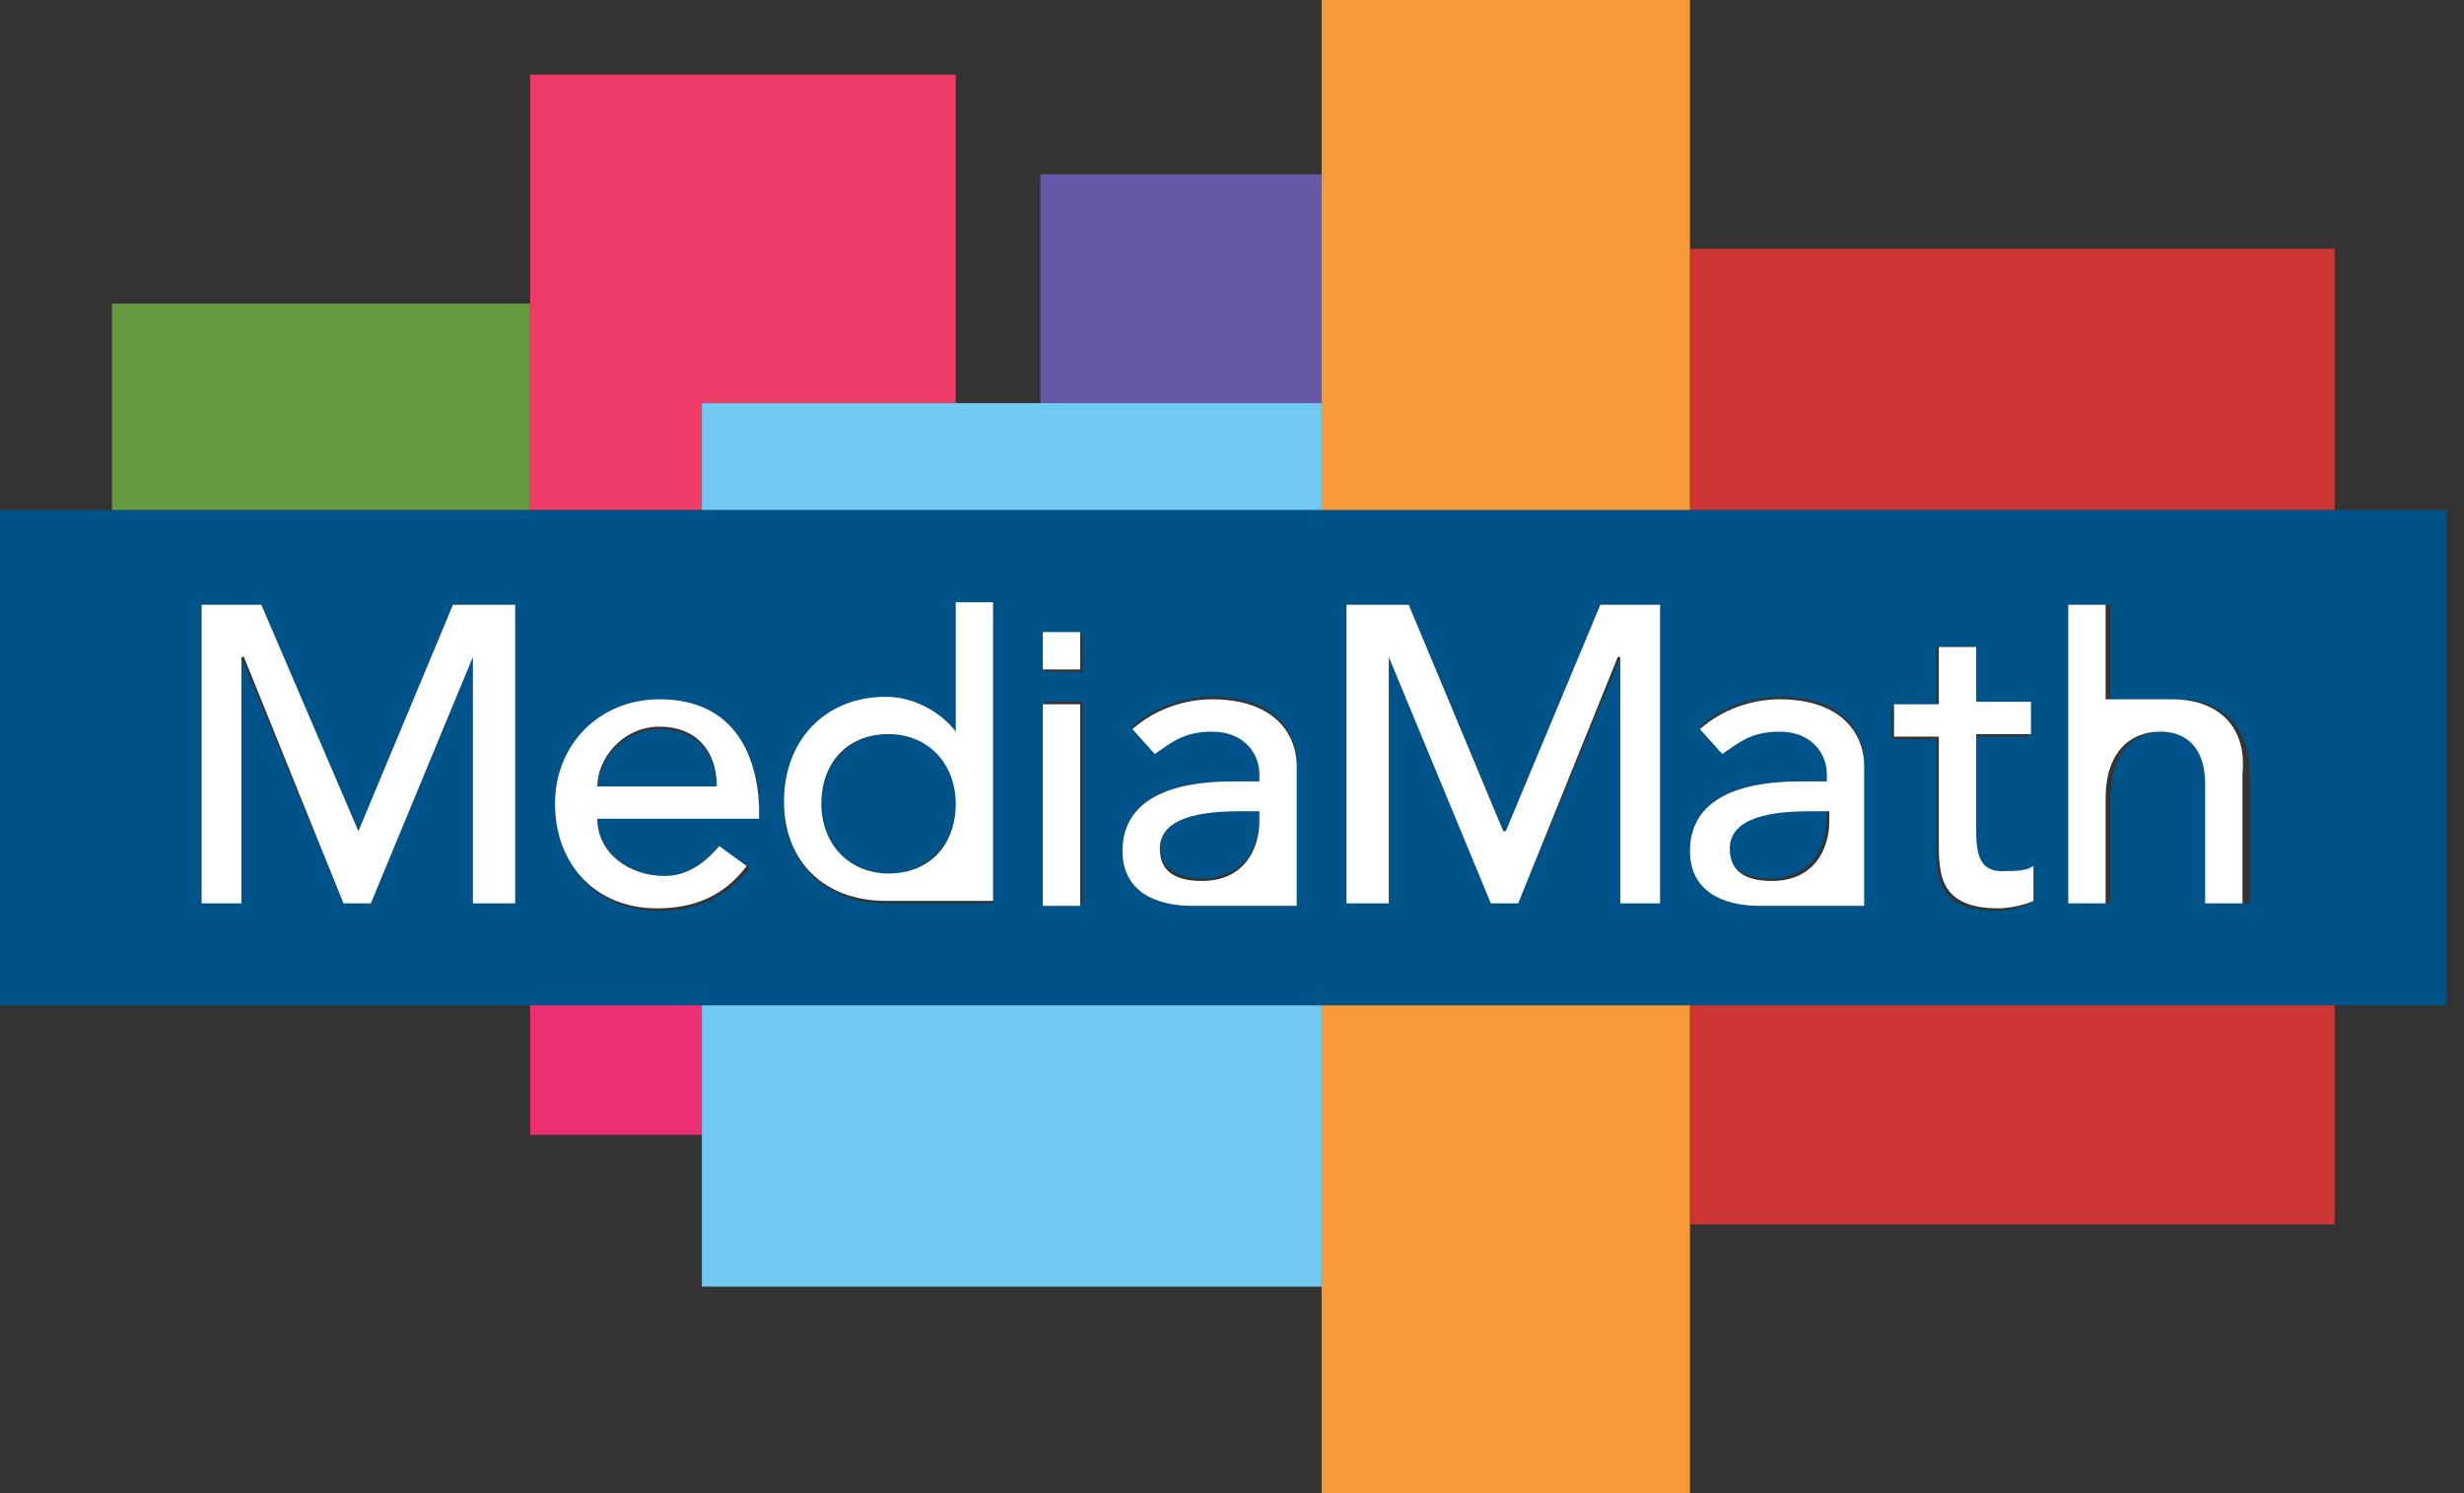 <?xml version="1.0" encoding="utf-8"?>
<!-- Generator: Adobe Illustrator 18.1.1, SVG Export Plug-In . SVG Version: 6.00 Build 0)  -->
<svg version="1.1" id="Layer_1" xmlns="http://www.w3.org/2000/svg" xmlns:xlink="http://www.w3.org/1999/xlink" x="0px" y="0px"
	 viewBox="0 0 99 60" enable-background="new 0 0 99 60" xml:space="preserve">
<rect x="0" y="0" width="99" height="60" fill="#333333" stroke="none"/>
<rect x="4.5" y="12.2" fill="#669A41" width="16.8" height="8.3"/>
<rect x="41.8" y="7" fill="#6859A6" width="11.3" height="9.3"/>
<rect x="21.3" y="40.3" fill="#EE2F73" width="6.9" height="5.3"/>
<polygon fill="#EF3B68" points="28.2,20.5 28.2,16.2 38.4,16.2 38.4,3 21.3,3 21.3,12.2 21.3,20.5 "/>
<polygon fill="#72C9F1" points="28.2,40.3 28.2,45.7 28.2,51.7 53.1,51.7 53.1,40.3 "/>
<polygon fill="#72C9F1" points="28.2,20.5 53.1,20.5 53.1,16.2 41.8,16.2 38.4,16.2 28.2,16.2 "/>
<rect x="67.9" y="10" fill="#CC3533" width="25.9" height="10.5"/>
<rect x="67.9" y="40.3" fill="#CC3533" width="25.9" height="8.9"/>
<polygon fill="#F89939" points="53.1,20.5 67.9,20.5 67.9,10 67.9,0 53.1,0 53.1,7 53.1,16.2 "/>
<polygon fill="#F89939" points="53.1,40.3 53.1,51.7 53.1,60 67.9,60 67.9,49.3 67.9,40.3 "/>
<path fill="#005388" d="M67.9,20.5H53.1H28.2h-6.9H4.5H0v19.9h21.3h6.9h24.9h14.7h25.9h4.6V20.5h-4.6H67.9z M20.7,36.3H19v-9.9h0
	l-4.1,9.9h-1.1l-4.1-9.9h0v9.9H8.1v-12h2.4l3.8,9.1h0.1l3.8-9.1h2.4V36.3z M30.4,32.9H24c0,1.4,1.3,2.3,2.7,2.3
	c0.9,0,1.6-0.5,2.2-1.2l1.2,0.9c-0.9,1.1-2,1.7-3.6,1.7c-2.6,0-4.1-1.8-4.1-4.2c0-2.4,1.8-4.2,4.2-4.2c2.8,0,3.9,2.2,3.9,4.2V32.9z
	 M39.9,36.3h-1.5h0c0,0-1.7,0-2.8,0c-2.5,0-4.1-1.7-4.1-4c0-2.4,1.6-4.2,4.1-4.2c1.2,0,2.3,0.5,2.8,1.4h0v-5.1h1.5V36.3z M43.5,36.3
	h-1.5v-8.1h1.5V36.3z M43.5,27h-1.5v-1.5h1.5V27z M52.1,34.9c0,0.6,0,1.5,0,1.5h-1.3h-0.1c0,0-1.6,0-2.8,0c-1.5,0-2.8-0.6-2.8-2.2
	c0-2.1,2-2.8,4.4-2.8h1.1V31c0-0.8-0.6-1.7-1.9-1.7c-1.2,0-1.7,0.5-2.3,0.9l-0.9-1c0.9-0.8,2.1-1.2,3.2-1.2c2.4,0,3.4,1.3,3.4,2.7
	V34.9z M66.7,36.3h-1.6v-9.9h0L61,36.3h-1.1l-4.1-9.9h0v9.9h-1.6v-12h2.4l3.8,9.1h0.1l3.8-9.1h2.4V36.3z M74.9,34.9
	c0,0.6,0,1.5,0,1.5h-1.3h-0.1c0,0-1.6,0-2.8,0c-1.5,0-2.8-0.6-2.8-2.2c0-2.1,2-2.8,4.4-2.8h1.1V31c0-0.8-0.6-1.7-1.9-1.7
	c-1.2,0-1.7,0.5-2.3,0.9l-0.9-1c0.9-0.8,2.1-1.2,3.2-1.2c2.4,0,3.4,1.3,3.4,2.7V34.9z M81.6,36.3c-0.4,0.2-1.1,0.3-1.4,0.3
	c-2.4,0-2.4-1.4-2.4-2.7v-4.2h-1.8v-1.3h1.8V26h1.5v2.3h2.2v1.3h-2.2v3.7c0,0.9,0,1.9,1.2,1.9c0.4,0,0.8,0,1.1-0.2V36.3z M90.3,36.3
	h-1.5v-4.8c0-1.5-0.9-2.1-1.8-2.1c-1.3,0-2.2,0.8-2.2,2.7v4.2h-1.5v-12h1.5l0,3.8c0,0,1.4,0,2.7,0c1.6,0,2.9,0.9,2.9,3.1V36.3z"/>
<path fill="#005388" d="M26.5,29.3c-1.5,0-2.5,1.3-2.5,2.4h4.8C28.8,30.3,28,29.3,26.5,29.3z"/>
<path fill="#005388" d="M46.6,34c0,0.9,0.7,1.3,1.7,1.3c1.7,0,2.3-1.3,2.3-2.4v-0.5h-0.8C48.4,32.4,46.6,32.7,46.6,34z"/>
<path fill="#005388" d="M35.7,29.5c-1.6,0-2.7,1.2-2.7,2.8c0,1.6,1,2.8,2.7,2.8c1.6,0,2.7-1.2,2.7-2.8
	C38.4,30.7,37.4,29.5,35.7,29.5z"/>
<path fill="#005388" d="M69.4,34c0,0.9,0.7,1.3,1.7,1.3c1.7,0,2.3-1.3,2.3-2.4v-0.5h-0.8C71.2,32.4,69.4,32.7,69.4,34z"/>
<polygon fill="#FFFFFF" points="14.4,33.4 14.4,33.4 10.5,24.3 8.1,24.3 8.1,36.3 9.7,36.3 9.7,26.4 9.8,26.4 13.8,36.3 14.9,36.3 
	19,26.4 19,26.4 19,36.3 20.7,36.3 20.7,24.3 18.2,24.3 "/>
<path fill="#FFFFFF" d="M26.5,28.1c-2.4,0-4.2,1.8-4.2,4.2c0,2.4,1.6,4.2,4.1,4.2c1.5,0,2.7-0.5,3.6-1.7L28.9,34
	c-0.6,0.7-1.3,1.2-2.2,1.2c-1.4,0-2.7-0.9-2.7-2.3h6.5v-0.5C30.4,30.2,29.4,28.1,26.5,28.1z M24,31.6c0-1.1,1-2.4,2.5-2.4
	c1.5,0,2.3,1,2.3,2.4H24z"/>
<path fill="#FFFFFF" d="M38.4,29.4L38.4,29.4c-0.6-0.8-1.7-1.4-2.8-1.4c-2.5,0-4.1,1.8-4.1,4.2c0,2.4,1.6,4,4.1,4c1.1,0,2.8,0,2.8,0
	h0h1.5v-12h-1.5V29.4z M35.7,35.1c-1.6,0-2.7-1.2-2.7-2.8c0-1.6,1-2.8,2.7-2.8c1.6,0,2.7,1.2,2.7,2.8C38.4,33.9,37.4,35.1,35.7,35.1
	z"/>
<rect x="41.9" y="28.3" fill="#FFFFFF" width="1.5" height="8.1"/>
<path fill="#FFFFFF" d="M48.7,28.1c-1.1,0-2.3,0.4-3.2,1.2l0.9,1c0.6-0.4,1.1-0.9,2.3-0.9c1.3,0,1.9,0.9,1.9,1.7v0.3h-1.1
	c-2.4,0-4.4,0.7-4.4,2.8c0,1.6,1.3,2.2,2.8,2.2c1.2,0,2.8,0,2.8,0h0.1h1.3c0,0,0-0.9,0-1.5v-4.1C52.1,29.4,51.1,28.1,48.7,28.1z
	 M50.6,33c0,1.1-0.6,2.4-2.3,2.4c-1.1,0-1.7-0.4-1.7-1.3c0-1.3,1.8-1.5,3.2-1.5h0.8V33z"/>
<path fill="#FFFFFF" d="M71.5,28.1c-1.1,0-2.3,0.4-3.2,1.2l0.9,1c0.6-0.4,1.1-0.9,2.3-0.9c1.3,0,1.9,0.9,1.9,1.7v0.3h-1.1
	c-2.4,0-4.4,0.7-4.4,2.8c0,1.6,1.3,2.2,2.8,2.2c1.2,0,2.8,0,2.8,0h0.1h1.3c0,0,0-0.9,0-1.5v-4.1C74.9,29.4,73.9,28.1,71.5,28.1z
	 M73.5,33c0,1.1-0.6,2.4-2.3,2.4c-1.1,0-1.7-0.4-1.7-1.3c0-1.3,1.8-1.5,3.2-1.5h0.8V33z"/>
<polygon fill="#FFFFFF" points="60.5,33.4 60.4,33.4 56.6,24.3 54.1,24.3 54.1,36.3 55.8,36.3 55.8,26.4 55.8,26.4 59.9,36.3 
	61,36.3 65,26.4 65.1,26.4 65.1,36.3 66.7,36.3 66.7,24.3 64.3,24.3 "/>
<path fill="#FFFFFF" d="M79.4,33.2v-3.7h2.2v-1.3h-2.2V26h-1.5v2.3h-1.8v1.3h1.8v4.2c0,1.3,0,2.7,2.4,2.7c0.3,0,1-0.1,1.4-0.3v-1.4
	c-0.3,0.2-0.7,0.2-1.1,0.2C79.4,35.1,79.4,34.1,79.4,33.2z"/>
<path fill="#FFFFFF" d="M87.3,28.1c-1.2,0-2.7,0-2.7,0l0-3.8h-1.5v12h1.5v-4.2c0-1.9,1-2.7,2.2-2.7c1,0,1.8,0.6,1.8,2.1v4.8h1.5
	v-5.2C90.3,29,88.9,28.1,87.3,28.1z"/>
<rect x="41.9" y="25.4" fill="#FFFFFF" width="1.5" height="1.5"/>
</svg>
